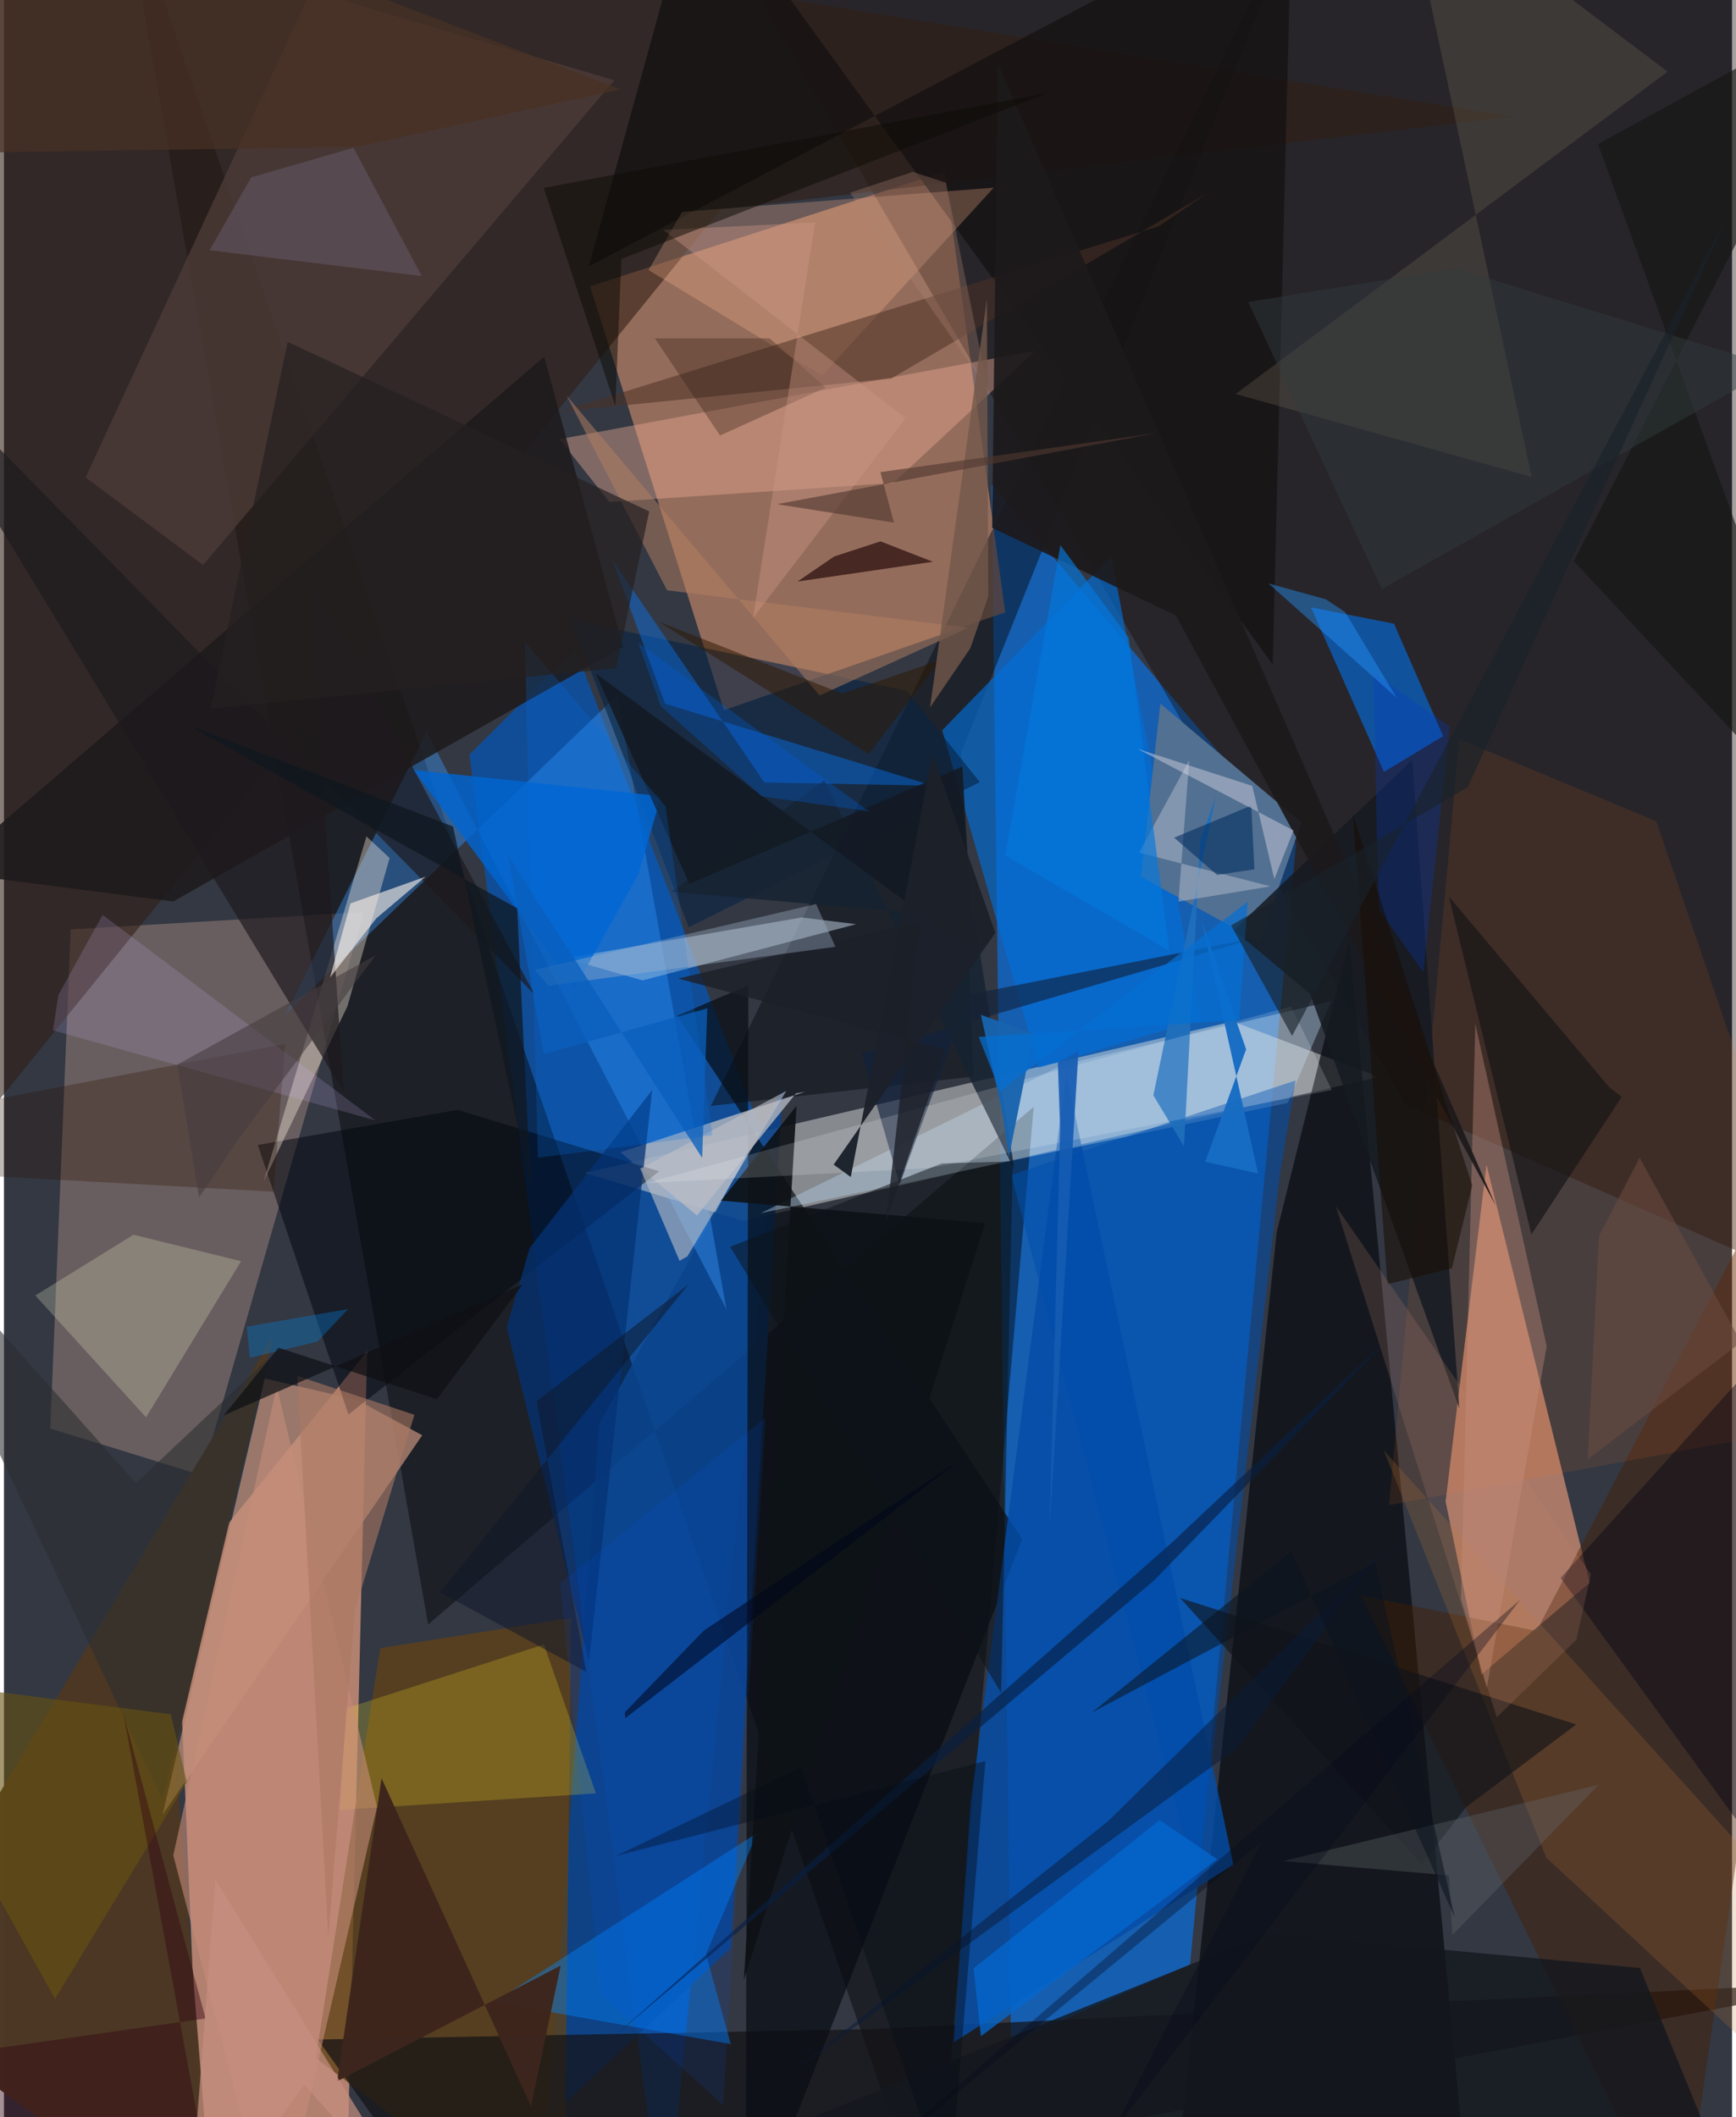 <svg xmlns="http://www.w3.org/2000/svg" width="228" height="278" viewBox="0 0 836 1024"><path fill="#333843" d="M0 0h836v1024H0z"/><path fill="#0478f5" fill-opacity=".604" d="M573.821 950.196l-86.674 37.977-9.355-753.842L625.1 407.908z"/><path fill="#f4a686" fill-opacity=".655" d="M83.514 767.957L96.807 1086l69.207-35.802 9.71-396.658z"/><path fill="#114d96" d="M276.478 313.804l95.313 247.803L319.712 1086l-94.528-721.014z"/><path fill="#c18366" fill-opacity=".686" d="M484.363 296.156L455.037 82.98l-171.485 55.516 64.74 205.008z"/><path fill="#dadcda" fill-opacity=".494" d="M281.189 567.323l313.25-73.324 70.768 26.907-307.745 69.559z"/><path fill="#ee9c7b" fill-opacity=".639" d="M697.418 726.243l17.348 83.634 52.354-44.37-49.893-202.131z"/><path fill="#fac5aa" fill-opacity=".271" d="M32.284 449.522l-9.856 241.384 73.197 22.611 78.522-272.403z"/><path fill-opacity=".435" d="M498.168 535.343L450.222 1086 55.907-62l149.298 847.674z"/><path fill="#140700" fill-opacity=".376" d="M898 631.303L869.494-20.061 329.634-62 678.26 534.292z"/><path fill="#0a0e12" fill-opacity=".741" d="M710.423 1086l-59.587-631.235-35.134 141.276-49.24 463.638z"/><path fill="#0b448c" fill-opacity=".902" d="M263.002 1025.011l25.009-336.062 88.81-162.316-25.306 415.723z"/><path fill="#311e14" fill-opacity=".58" d="M-62 605.706l408.717-504.415 382.765-44.85L-1.906-62z"/><path fill="#5f4215" fill-opacity=".769" d="M274.373 782.554L270.868 1086l-120.016-90.591 31.17-198.282z"/><path fill="#3a9bff" fill-opacity=".396" d="M349.517 633.28L204.484 353.917 136.12 490.723l160.587-154.477z"/><path fill="#141216" fill-opacity=".722" d="M151.858 986.454L223.062 1086l674.716-127.455-480.393 22.931z"/><path fill="#0176f6" fill-opacity=".565" d="M632.316 293.744l35.295 79.584 28.622-17.29-23.756-54.35z"/><path fill="#4b3723" fill-opacity=".988" d="M101.836 1086L-62 967.184l191.91-320.278L82.864 846.92z"/><path fill="#080c12" fill-opacity=".69" d="M358.83 1086l1.311-609.51-34.443 14.765L492.61 744.443z"/><path fill="#c1907b" fill-opacity=".718" d="M76.755 877.675l125.596-183.492-31.62-17.123-44.53-10.323z"/><path fill="#090d14" fill-opacity=".494" d="M468.996 520.7l-5.88-156.765L633.72-62 341.956 534.893z"/><path fill="#044ca7" fill-opacity=".827" d="M513.895 519.052l80.845 382.803-135.32 85.952 8.351-116.131z"/><path fill="#0070da" fill-opacity=".639" d="M500.652 516.449l-46.775-163.24 81.764-84.16 43.133 224.028z"/><path fill="#537192" fill-opacity=".996" d="M549.994 424.025l9.438-83.705 68.252 57.561-20.239 57.752z"/><path fill="#eaaa94" fill-opacity=".424" d="M268.765 212.405l230.249-42.777-68.71 63.978-137.441 9.197z"/><path fill="#461d00" fill-opacity=".435" d="M897.249 490.735L741.423 788.848l-84.939-17.169L811.107 1086z"/><path fill="#1e1a1b" fill-opacity=".863" d="M261.328 172.57l-289.93 249.208 110.464 14.238 217.671-123.16z"/><path fill="#4f3d39" fill-opacity=".749" d="M39.502 230.918L148.366-4.28l146.916 43.07-198.97 234.475z"/><path fill="#b2b6bf" fill-opacity=".808" d="M387.702 528.014l-89.465 29.277 37.04 30.569 47.882-59.007z"/><path fill="#c1d1e2" fill-opacity=".51" d="M271.804 463.497l114.058-19.76 26.402 3.265-103.348 27.19z"/><path fill="#00040f" fill-opacity=".514" d="M166.657 684.112l150.315-117.608-97.512-29.693-96.668 16.98z"/><path fill="#b5d1ec" fill-opacity=".396" d="M642.092 484.224L621.06 533.46l-254.977 53.32 146.142-71.75z"/><path fill="#fc7417" fill-opacity=".11" d="M703.993 357.54l-33.888 370.4L898 685.798l-98.644-288.591z"/><path fill="#171313" fill-opacity=".82" d="M282.93 128.807L623.114-50.088l-9.339 371.477L335.68-62z"/><path fill="#0087ff" fill-opacity=".412" d="M339.604 945.134l12.034 43.536-114.435-20.365 127.17-81.756z"/><path fill="#ffea23" fill-opacity=".216" d="M286.372 867.39l-25.17-72.013-95.618 30.876-2.994 49.135z"/><path fill="#161a21" fill-opacity=".859" d="M704.076 681.21l-22.8-313.638-86.296 82.276 36.902 30.856z"/><path fill="#feb68f" fill-opacity=".282" d="M311.834 130.632l16.23-28.16 150.753-11.693-83.037 90.858z"/><path fill="#fff0e0" fill-opacity=".376" d="M166.176 486.66l-40.523 84.713 49.721-166.833 11.19 10.453z"/><path fill="#072344" fill-opacity=".6" d="M331.313 448.453l140.776-70.168-35.43-44.178L274.478 299.8z"/><path fill="#e3e9c2" fill-opacity=".263" d="M68.747 685.51l-53.576-58.92 47.506-29.392 52.024 12.816z"/><path fill="#6f6553" fill-opacity=".31" d="M595.89 190.539l143.14 40.142L676.65-62l128.195 96.647z"/><path fill="#1e191e" fill-opacity=".686" d="M-62 156.013l318.745 325.075-109.43-203.843 17.102 251.003z"/><path fill="#0578fb" fill-opacity=".42" d="M449.439 380.049l-129.53-39.666-25.694-69.793 73.65 107.84z"/><path fill="#4b3226" fill-opacity=".533" d="M558.738 109.43l22.692-15.573-152.104 89.177-160.743 16.186z"/><path fill="#0065d0" fill-opacity=".831" d="M307.015 422.665l-30.816 55.17-77.901-105.387 119.602 12.61z"/><path fill="#11213e" fill-opacity=".62" d="M606.589 453.417l-139.706 27.62-33.56 91.828-18.314-63.4z"/><path fill="#c17932" fill-opacity=".204" d="M746.124 898.477L667.533 701.53l202.449 224.556L898 1039.292z"/><path fill="#053275" fill-opacity=".745" d="M313.608 527.17l-30.596 276.592-39.762-161.809 11.073-38.315z"/><path fill="#14181e" fill-opacity=".788" d="M846.211 1086l-54.758-134.176-180.378-16.663-269.398 108.805z"/><path fill="#2e1203" fill-opacity=".298" d="M130.426 576.39l5.566-71.431L-62 542.679v23.066z"/><path fill="#200607" fill-opacity=".659" d="M383.927 281.262l17.68-12.101 22.433-7.325 25.341 9.88z"/><path fill="#3d251c" fill-opacity=".976" d="M254.98 1018.842l-72.32-158.784-21.47 146.582 108.103-55.915z"/><path fill="#162231" fill-opacity=".8" d="M469.496 444.22L322.99 431.244l73.91-53.782 91.981 188.502z"/><path fill="#000212" fill-opacity=".396" d="M853.633 901.553l42.173-279.735-23.456 9.34L753.086 763.19z"/><path fill="#c68d7a" fill-opacity=".592" d="M180.462 874.014l-48.487-203.478-50.064 226.826L131.405 1086z"/><path fill="#cb9282" fill-opacity=".369" d="M746.31 651.122l-34.509-155.984-6.936 278.09 12.52 43.107z"/><path fill="#fff3eb" fill-opacity=".6" d="M180.163 444.14l-22.422 28.633 9.895-35.815 36.344-12.947z"/><path fill="#bec0c7" fill-opacity=".6" d="M326.84 609.8l-19.02-44.569 70.672-37.583-47.878 80.038z"/><path fill="#004fac" fill-opacity=".553" d="M624.858 522.58l-7.393 44.076-40.047 345.462-90.125-343.808z"/><path fill="#ceb7fd" fill-opacity=".176" d="M47.727 442.483l132.004 99.435-156.03-43.58 2.62-17.117z"/><path fill="#0e1216" fill-opacity=".914" d="M357.95 957.664l25.485-422.834-36.49 45.88 127.737 10.84z"/><path fill="#1d1a1c" fill-opacity=".918" d="M721.689 583.103L566.9 297.67l-88.85-42.38 2.71-224.859z"/><path fill="#b37e61" fill-opacity=".514" d="M272.188 191.332l48.581 94.162 145.735 18.132-71.906 32.75z"/><path fill="#003ac9" fill-opacity=".263" d="M664.96 439.55l-2.481-114.165 36.947 26.032-12.77 118.853z"/><path fill="#111214" fill-opacity=".608" d="M738.922 597.095l-39.92-163.482 77.717 92.391 5.891 4.521z"/><path fill="#2b2f31" fill-opacity=".58" d="M63.847 717.255l64.433-60.608-51.515 213.988L-62 576.117z"/><path fill="#1f6ebc" fill-opacity=".969" d="M570.862 554.412l7.803-147.407 7.598-21.959-30.214 144.716z"/><path fill="#675212" fill-opacity=".6" d="M88.462 861.946L24.72 966.816-62 810.725l142.725 18.413z"/><path fill="#c3c7d4" fill-opacity=".439" d="M573.415 367.697l-5.245 68.362 44.526-7.361-63.574-16.306z"/><path fill="#101317" fill-opacity=".608" d="M707.38 874.007l-21.523 27.66-116.891-128.785 191.668 61.172z"/><path fill="#0d1219" fill-opacity=".514" d="M351.34 603.032l102.426-40.35 34.257-.933-5.634 256.944z"/><path fill="#2c1b11" fill-opacity=".322" d="M346.413 210.644l-31.517-47 55.5.022 27.096 23.82z"/><path fill="#131a24" fill-opacity=".902" d="M331.534 427.45l-45.305-101.843 182.603 134.537-5.184-89.369z"/><path fill="#0567ce" fill-opacity=".792" d="M469.063 952.026l90.034-71.75 27.895 19.004-114.365 85.577z"/><path fill="#847fa3" fill-opacity=".251" d="M169.09 71.478l-49.479 14.316-20.159 35.247 102.63 12.461z"/><path fill="#d29a8a" fill-opacity=".373" d="M392.463 107.539l-73.477 3.669 117.21 91.075-73.822 96.637z"/><path fill="#0f1720" fill-opacity=".745" d="M217.237 399.746L88.718 350.531l159.547 88.806 6.47 133.838z"/><path fill="#0b1b3a" fill-opacity=".506" d="M380.547 1003.044l153.461-122.072 131.67-129.25-69.257 93.869z"/><path fill="#483024" fill-opacity=".71" d="M170.755 71.064L-62 74.569 23.948-62l274.36 105.232z"/><path fill="#60686e" fill-opacity=".353" d="M618.742 900.15l80.318 6.902 1.596 28.893 70.788-72.663z"/><path fill="#006ee7" fill-opacity=".227" d="M320.088 390.057l-68.112-79.704 6.296 249.603 84.466-10.9z"/><path fill="#151615" fill-opacity=".635" d="M898 .256L759.443 271.462 898 419.902 771.124 69.666z"/><path fill="#012c5f" fill-opacity=".58" d="M566.113 405.146l37.298-15.508 1.514 30.83-18.058 2.693z"/><path fill="#0f1729" fill-opacity=".51" d="M257.677 677.716l73.37-56.353-119.982 148.722 70.662 38.577z"/><path fill="#fff" fill-opacity=".161" d="M310.508 572.245L622.65 486.77l19.723 40.41-195.034 37.8z"/><path fill="#091e43" fill-opacity=".631" d="M565.724 745.433l105.35-99.203-114.87 118.371-260.79 220.12z"/><path fill="#0c0a04" fill-opacity=".506" d="M504.969 44.93l-206.295 80.306-2.906 71.137-34.63-105.448z"/><path fill="#1763ae" fill-opacity=".957" d="M486.108 559.895l-2.812-20.105-10.664-48.937 25.494 9.056z"/><path fill="#0477dc" fill-opacity=".663" d="M563.756 459.812l-79.359-46.07 26.69-150.042 33 44.735z"/><path fill="#050d16" fill-opacity=".42" d="M385.561 854.655l-89.363 42.933 178.568-45.842-17.604 212.184z"/><path fill="#1b212a" fill-opacity=".961" d="M409.66 569.286l-8.26-6.002 78.185-112.068-30.335-86.569z"/><path fill="#05f" fill-opacity=".11" d="M288.81 964.654l-19.759-198.921 99.386-80.05-20.48 332.546z"/><path fill="#0b131f" fill-opacity=".545" d="M701.874 927.439l-38.591-171.91-136.995 72.754 96.609-78.004z"/><path fill="#176dc2" fill-opacity=".976" d="M600.92 507.532l-19.803 54.355 25.593 5.695-27.39-122.522z"/><path fill="#145bb2" fill-opacity=".914" d="M510.945 544.952l-1.113-31 9.987-5.721-13.956 230.834z"/><path fill="#1c2028" fill-opacity=".8" d="M443.242 445.482L426.66 590.855l28.828-83.098-129.322-34.453z"/><path fill="#180e03" fill-opacity=".549" d="M652.526 393.494l57.8 179.884-9.836 40.032-31.2 7.703z"/><path fill="#0083e1" fill-opacity=".337" d="M118.955 656.728l-1.46-15.07 49.009-8.53-14.815 15.732z"/><path fill="#2f1902" fill-opacity=".529" d="M418.365 364.7l34.437-45.407-47.306 16.173-88.874-34.83z"/><path fill="#bc8070" fill-opacity=".204" d="M644.327 583.37l77.84 247.225 38.545-37.55 7.012-31.63z"/><path fill="#005cd5" fill-opacity=".314" d="M366.596 385.155l-48.783-43.547-10.907-30.556 111.518 81.369z"/><path fill="#323d3e" fill-opacity=".455" d="M702.214 129.85l154.698 47.67-190.33 107.36-64.607-138.81z"/><path fill="#a0b2c8" fill-opacity=".376" d="M392.88 437.238l9.378 20.695-138.918 18.86-6.579-7.707z"/><path fill="#d7d4e2" fill-opacity=".459" d="M548.255 362.133l55.639 17.971 10.677 45.069 9.301-23.511z"/><path fill="#00071c" fill-opacity=".561" d="M300.423 828.14l38.183-39.513 123.88-82.508-161.962 124.923z"/><path fill="#ab7862" fill-opacity=".592" d="M141.886 665.475l56.68 18.818-28.788 94.49-12.86 158.47z"/><path fill="#ae8675" fill-opacity=".31" d="M455.692 88.382l-16.034-5.253-30.347 10.08 66.774 95.102z"/><path fill="#2496ff" fill-opacity=".42" d="M648.817 296.062l24.914 41.403-62.03-55.302 27.799 7.701z"/><path fill="#056fd2" fill-opacity=".722" d="M601.648 436.128l-4.033 57.25-126.057 8.145 10.354 26.235z"/><path fill="#18222a" fill-opacity=".627" d="M593.654 447.59l29.511 53.454 210.57-396.47-125.572 276.211z"/><path fill="#242120" fill-opacity=".694" d="M296.168 323.168l-196.15 19.539 37.215-177.387 174.943 82.037z"/><path fill="#0e1014" fill-opacity=".718" d="M209.438 676.736l-76.633-24.897-26.51 32.745 144.762-63.434z"/><path fill="#070b1a" fill-opacity=".349" d="M535.966 1031.834l72.291-140.788-227.79 187.623 353.164-305.023z"/><path fill="#370814" fill-opacity=".451" d="M57.853 829.082L104.973 1086-62 999.016l159.522-22.762z"/><path fill="#72584a" fill-opacity=".796" d="M475.509 144.656l-27.486 197.482 19.504-28.639 8.662-24.986z"/><path fill="#443b3f" fill-opacity=".576" d="M114.17 549.993L94.394 579.14l-10.568-64.194 96.004-52.947z"/><path fill="#6b4b40" fill-opacity=".553" d="M840.372 649.184l-74.218 56.665 5.491-108.129 19.643-37.752z"/><path fill="#0a5fbd" fill-opacity=".769" d="M340.241 487.703l-78.993 22.05-17.5-96.272 94.026 146.576z"/><path fill="#c68e81" fill-opacity=".702" d="M88.714 1086l56.542-77.868 60.722 68.716-103.63-167.595z"/><path fill="#50382f" fill-opacity=".62" d="M424 228.35l6.548 24.418-56.57-8.906 184.15-34.502z"/></svg>